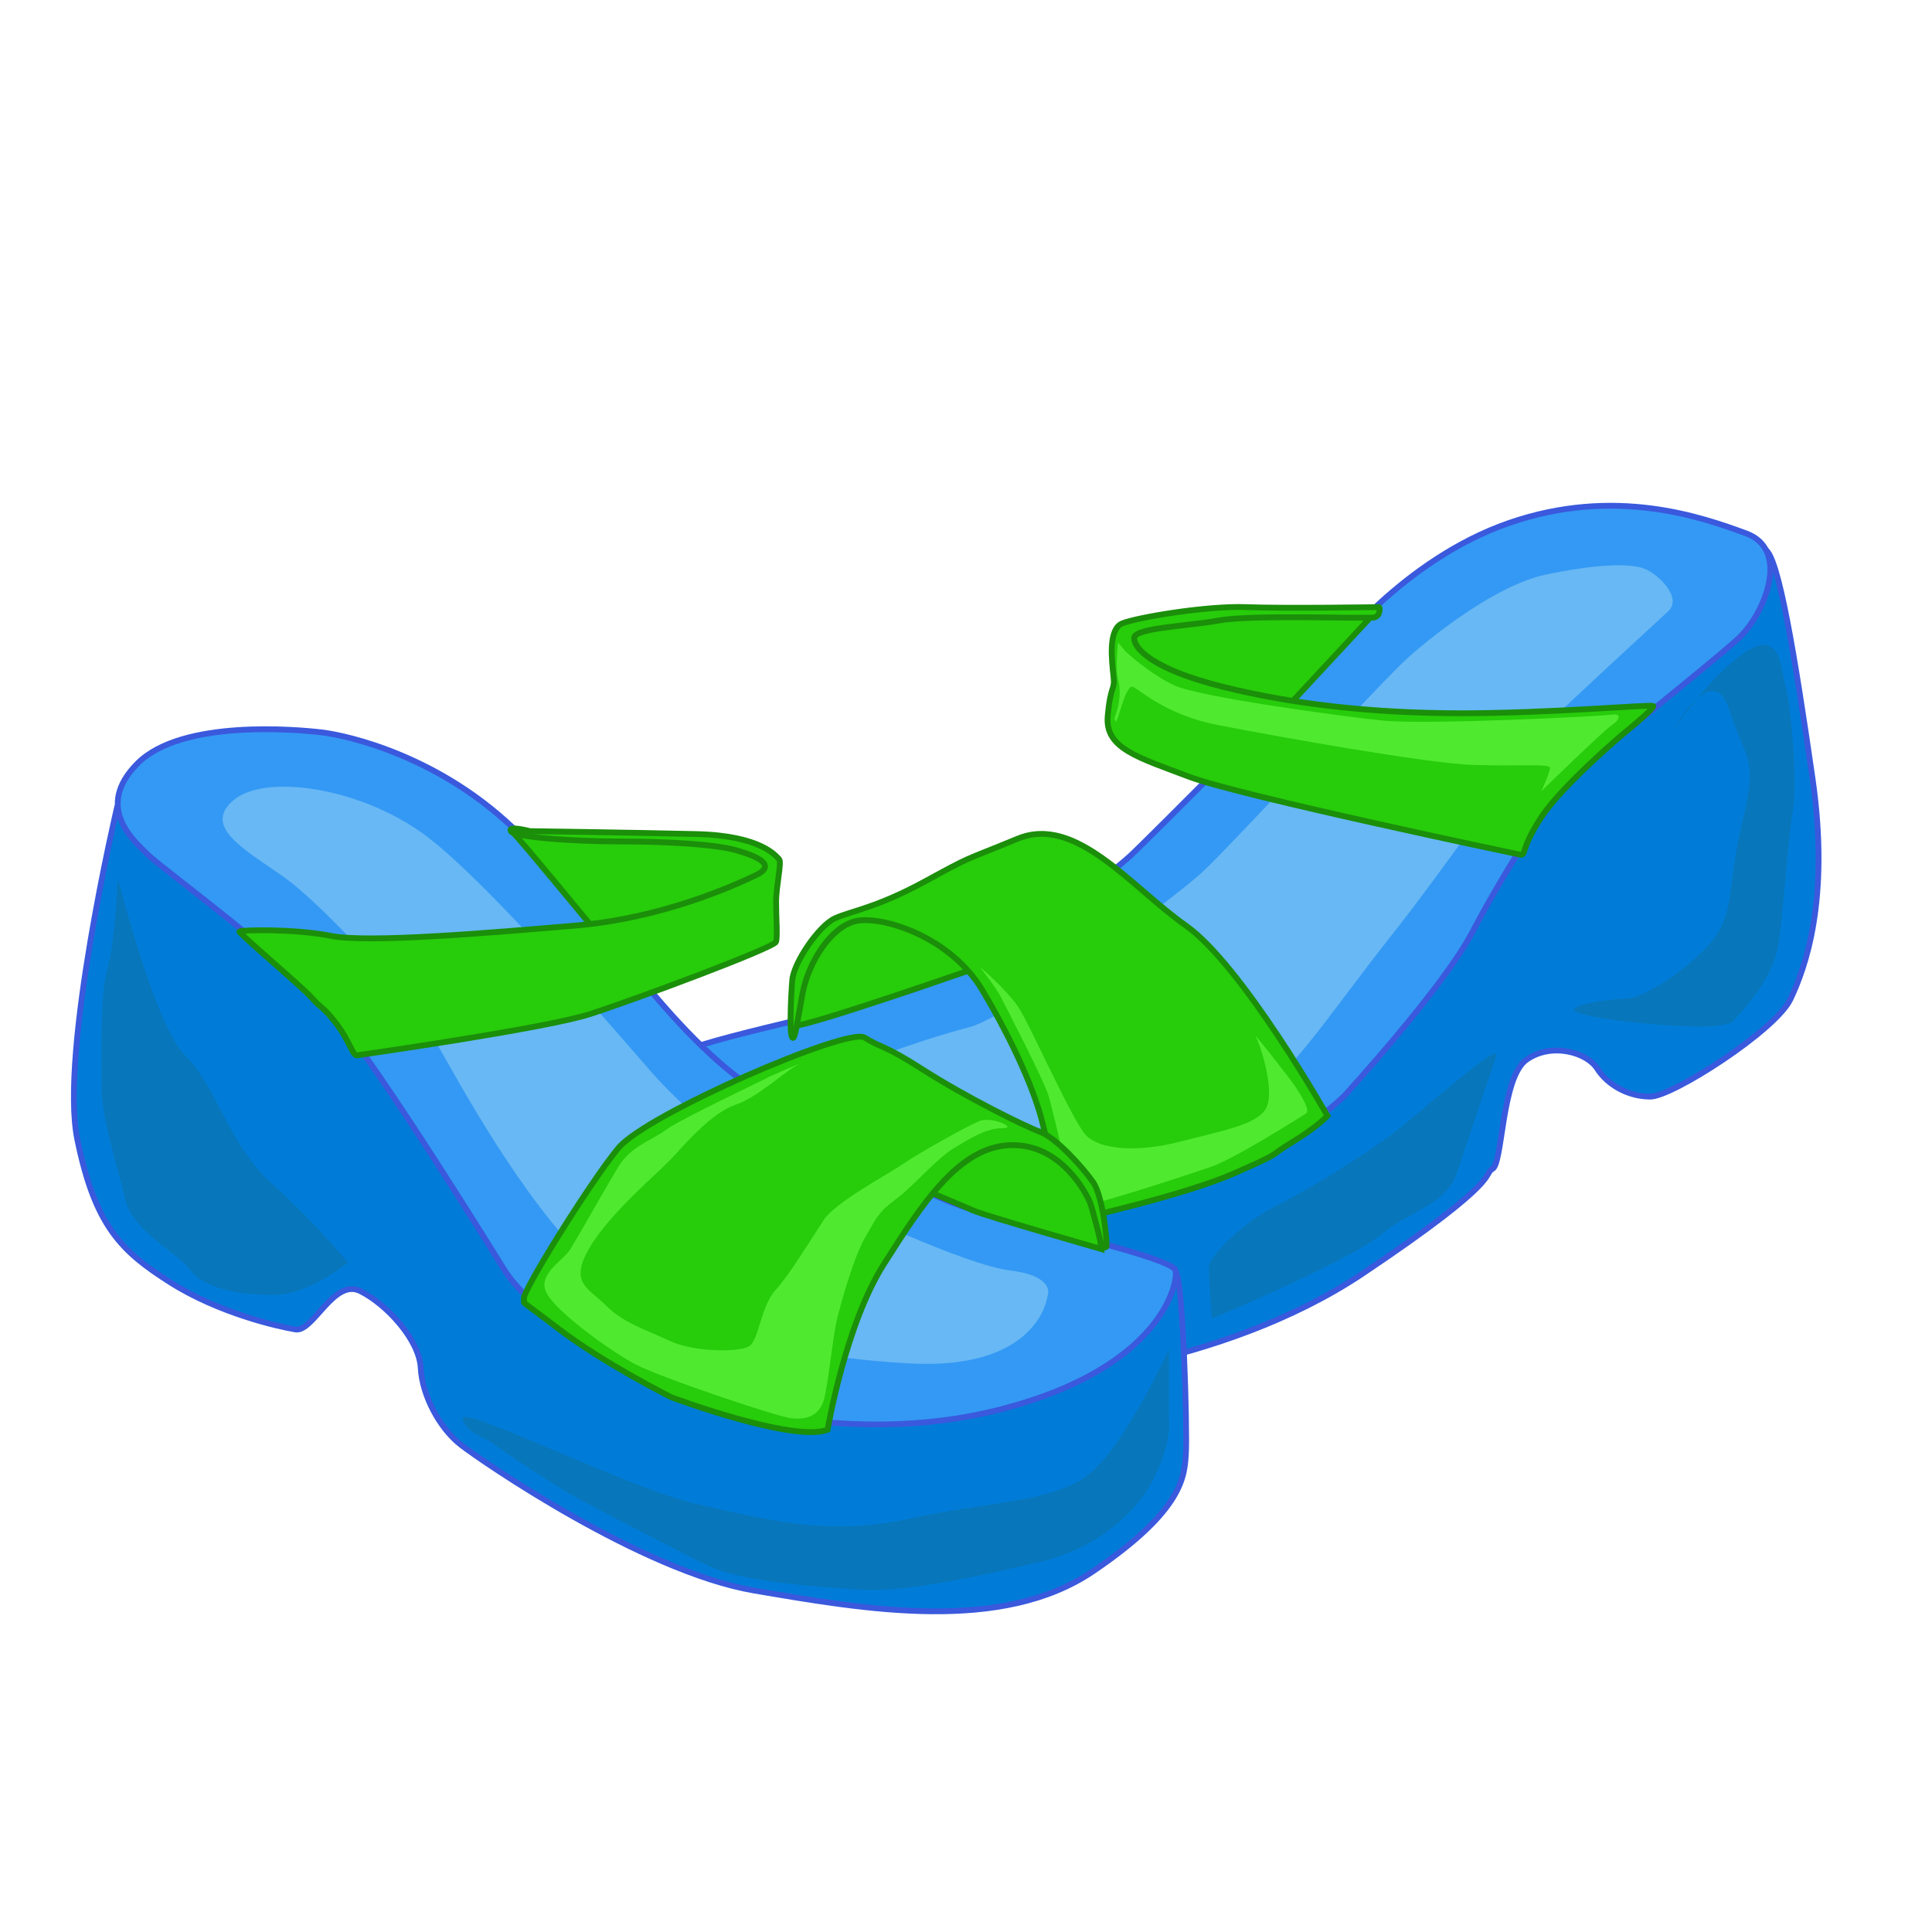 <svg xmlns="http://www.w3.org/2000/svg" viewBox="0 0 1000 1000"><defs><style>.cls-1{fill:#007cd8;}.cls-1,.cls-2{stroke:#3a59dd;}.cls-1,.cls-2,.cls-4{stroke-miterlimit:10;stroke-width:3px;}.cls-2{fill:#3499f4;}.cls-3{fill:#67b8f4;}.cls-4{fill:#27cc0a;stroke:#1b8e0a;}.cls-5{fill:#4fea2f;}.cls-6{fill:#0876ba;}</style></defs><title>platform shoes</title><g id="Layer_3" data-name="Layer 3"><path class="cls-1" d="M532.16,714.85s99.21-6.11,173.23-55.71S767.2,608,772.54,605s4.58-47.31,17.56-56.47,31.28-3.82,36.62,4.58,16,14.5,27.48,14.5,64.86-34.34,72.49-50.37,20.61-51.13,11.45-114.46-17.55-114.47-24.42-118.29-177,67.16-177,67.16L510,560.7s-104.54,27.47-107.6,29S374.2,679,378.78,681.27,532.16,714.85,532.16,714.85Z"/><path class="cls-2" d="M695.47,567.57s51.13-55.71,66.39-84.71,38.16-65.63,50.37-78.6,74-61.05,87.75-74,26.71-45.79,3.82-54.18-67.92-24.42-122.86-5.34-91.58,67.91-91.58,67.91S594,434.79,584.82,443.18s-68.68,56.47-118.28,71-118.29,26-128.21,38.15,0,77.84,16.79,87S520,651.51,523,650.75,523,634,523,634,637.47,621.75,695.47,567.57Z"/><path class="cls-3" d="M863.35,316.5S826,350.84,810.7,365.34s-63.34,84.71-90.05,118.28-51.89,71.74-67.91,80.89-88.53,37.4-140.42,45.79-125.91,12.21-124.38-16.79,95.38-57.23,113.7-61.81,102.26-62.57,122.1-81.65,91.57-97.68,105.31-109.89,45.78-37.39,71-42.73,43.49-6.11,51.12-3.06S871,309.64,863.35,316.5Z"/><path class="cls-4" d="M509.27,499.65s-91.57,32.05-98.44,31.29c0,0,3.05-29,6.1-34.34s12.21-18.32,22.13-21.37,44.26-2.29,44.26-2.29l25.95,29Z"/><path class="cls-4" d="M558.11,630.91S613.05,618.7,639,607.25s16.4-7.86,29.76-16c13.74-8.39,18.32-13.73,18.32-13.73s-44.22-78-73.26-98.44c-28.24-19.84-56.85-57.41-87-45-29.75,12.23-22.89,8.4-48.07,22.13s-38.16,15.27-46.55,19.08-21.37,22.89-22.13,32-1.53,28.24,0,29.76,2.29-6.87,5.34-22.89,14.5-34.34,27.47-37.39,48.84,7.63,65.63,35.86S536,566,539.79,582.07,554.29,631.67,558.11,630.91Z"/><path class="cls-4" d="M661.89,370.68l49.6-53.41s-80.12-.77-91.57,1.52-35.1,1.53-36.63,8.4,21.37,31.28,21.37,31.28Z"/><path class="cls-4" d="M787,442.42S641.29,411.89,615.34,402s-43.49-14.5-42-31.29,3.82-13,3-20.6-3-24.42,4.58-27.47,43.5-9.16,64.1-8.4,67.92,0,68.68,0,.77,4.58-2.29,5.35-63.33-1.53-80.12,1.52-44.26,3.82-44.26,9.16,9.16,16,45.78,25.18,78.6,13.74,123.63,13.74,97.68-4.58,99.2-3.82S840,380,840,380s-31.31,26.43-42.15,42.91S790.1,442.42,787,442.42Z"/><path class="cls-5" d="M797.73,409.6s32-31.28,36.63-34.34,4.57-6.1,0-5.34S738.2,375.26,716.07,373s-95.39-12.21-108.36-18.31-25.18-17.55-25.18-17.55l-3.82-4.58s-1.52,13.73,0,19.08.77,12.21-.76,16.79-1.14,3.43-.38,5,5-19.46,8.77-17.94,16.79,14.5,44.27,19.84,107.59,19.84,132,20.61,39.69-.77,39.69,1.52S797.73,409.6,797.73,409.6Z"/><path class="cls-5" d="M676,576.34s-35.87,22.9-48.84,27.47S560,626,557.73,624.42s-12.21-48.84-15.26-58-22.13-45.78-24.42-50.36-10.89-15.6-10.89-15.6,13.94,11.78,20,20.94,28.24,59.52,35.11,66.39,25.18,9.16,48.84,3.05,42-9.16,45-19.08-3.82-31.28-6.11-35.1,17.56,21.37,20.61,26S678.3,574.82,676,576.34Z"/><path class="cls-5" d="M148.7,490.87c3.05,0,35.1,3.82,67.92,2.29s45.78,0,62.57-5.34,39.32-4.05,59-9.65,39.48-8.66,44.06-11.72,10.69-9.92,12.21-5.34,4.58,20.61,0,20.61-17.55-7.63-36.63-2.29-38.15,16-61.81,16-41.21,3.06-62.57,6.11-29.77,9.16-52.66,3.81S148.7,490.87,148.7,490.87Z"/><path class="cls-5" d="M160.91,490.87s47.58,4.78,74.92,1.63S286,485,305.5,483.34s46.19-4.68,54.58-8.49,29.2-21.53,30.63-14.2-10,21.07-20.71,24.88-42,8.4-67.15,13.74-29.76,13-57.23,13-38.92,9.92-55.71,0A183.86,183.86,0,0,1,160.91,490.87Z"/></g><g id="Layer_2" data-name="Layer 2"><path class="cls-1" d="M60.56,418S30.8,544.67,40,589.7s22.89,58,48.07,74,55.71,22.89,64.87,24.42,19.84-26.71,33.57-19.84S217,693.48,217.76,708s9.92,31.29,20.61,39.68,93.86,65.63,151.85,75.55,128.21,22.13,175.52-9.92,47.31-49.6,48.08-61-1.53-92.34-5.35-93.86-22.13-13.74-55.7-6.11-318.22-119-318.22-119L120.08,406.55Z"/><path class="cls-2" d="M261.26,657.61S196.39,552.3,172,524.07s-88.53-74.79-95.39-81.65S48.35,418,71.24,395.1s82.42-17.55,95.39-16,61.82,12.21,102.26,52.65S345.2,535.52,394.8,566.8s81.66,51.13,106.84,58.76S607,650.75,608.47,657.61s-7.63,50.37-90,71.74S353.6,724,326.12,708.74,272.71,675.17,261.26,657.61Z"/><path class="cls-3" d="M542.08,671.35s-4.57,38.16-71.73,34.34-136.6-20.6-171.7-58-64.86-94.62-74.78-111.41-56.47-67.92-77.08-82.42-42-25.94-25.94-39.68,64.86-6.87,98.44,17.55S326.12,542.38,337.57,555.36s45,45.78,73.26,58S498.59,654.56,523,657.61,542.08,671.35,542.08,671.35Z"/><path class="cls-4" d="M570,646.5s-61.21-17.54-66.46-20-33.83-14.23-33.83-14.23,27.51-21.13,34.48-23.92,34.23,3.56,34.23,3.56l20.73,17.57,8.53,17.11Z"/><path class="cls-4" d="M347.49,723.24S410.83,746.9,428.38,740c0,0,9.16-54.18,29-85.47s38.92-61,65.63-61.81,39.68,26,41.2,29.76,6.11,22.89,6.11,22.89,1.53.77,2.29,0-1.53-25.94-6.87-33.57-19.08-22.9-27.47-26-38.92-18.31-60.29-32-20.6-10.68-30.52-16.79c-8.75-5.38-112.94,39.68-127.44,57.24s-49.6,74-48.84,77.83-4.58-1.52,18.31,16S347.49,723.24,347.49,723.24Z"/><path class="cls-4" d="M307.81,481.34s-39.27-47.76-42.15-50.21,27.65,2.13,27.65,2.13l54.94.76s25.95.77,38.92,5.34,25.19,19.85,1.53,27.48S307.81,481.34,307.81,481.34Z"/><path class="cls-4" d="M185,546.2s96.91-13.74,120.57-21.37,95.39-34.34,96.15-37.39,0-12.21,0-20.6,3.05-20.61,1.53-22.13-9.16-12.21-42.74-13-86.23-1.52-86.23-1.52-11.44-3.06-9.92,0,31.29,5.34,56.47,5.34,49.6,1.53,60.29,4.58,21.36,7.63,9.92,13-48.08,22.13-93.1,25.95-107.6,9.15-126.68,5.34-46.55-3.05-47.31-2.29,32.81,29,37.39,34.34,6.17,4.66,13,13.73S182.66,547,185,546.2Z"/><path class="cls-5" d="M398.24,557.27c-.77.76-45,21.36-53.42,27.47s-18.31,8.39-25.18,19.84-20.61,35.86-24.42,42-17.55,13-12.21,22.89,32.81,29.76,45.78,36.63,72.26,26.82,80.39,27.91,15-1.2,17.29-9.59,4.58-32.82,6.87-42,8.39-31.29,14.5-42,6.87-13,16-19.84,21-20.87,29.56-26.08,17-10.55,25.38-10.55-5.34-6.1-11.45-3.81S475.31,597,467.68,602.29s-35.1,19.84-41.21,29-17.55,28.23-25.18,36.63-8.39,25.94-13.74,29-28.23,3.06-41.2-3-23.66-9.16-32.82-18.31-19.08-11.45-8.39-29.76,35.86-38.92,43.5-47.32,20.6-22.89,32.05-26.71,25.94-17.55,32.05-20.6S398.24,557.27,398.24,557.27Z"/><path class="cls-6" d="M605,734.31s2.29,9.92-7.63,30.52-32.81,37.39-58.76,43.5-67.92,16-93.1,14.5S383,818.25,367,810.62,309,780.86,299,775.51s-41.2-25.94-43.49-28.23-14.5-5.34-16-13,87,36.63,121.34,44.26S428,795.36,470,786.2s73.26-8.4,92.34-22.13S605,698.44,605,698.44Z"/><path class="cls-6" d="M180,653.42s-19.84,16.79-38.16,16.79-35.86-3.06-43.5-13S68.57,637.39,64.76,620.6s-12.21-41.2-12.21-58.76-.77-47.31,3.05-60.28,5.34-47.31,5.34-47.31S80,530.56,96.05,546.58s22.89,46.55,44.26,65.63A436.26,436.26,0,0,1,180,653.42Z"/><path class="cls-6" d="M627.17,682.42c6.87-2.29,74.79-32.06,87.76-43.5s33.58-15.26,38.92-31.29,17.55-51.89,20.6-61S734,577.11,719.51,587.79,678.3,615.26,660,624.42s-34.34,26.71-34.34,31.29S627.17,682.42,627.17,682.42Z"/><path class="cls-6" d="M837.79,528.27s53.42,6.86,59.52,0,19.84-21.37,22.9-38.16,4.57-51.13,7.63-69.44-1.53-58.76-3.82-66.39-2.29-29-20.6-16.79S866,377.93,866,377.93s20.61-37.39,29-10.68,15.27,23.66,6.87,58-3,48.84-18.31,64.86-35.11,26.71-41.21,26.71-25.18,2.29-27.47,5.34S837.79,528.27,837.79,528.27Z"/></g></svg>